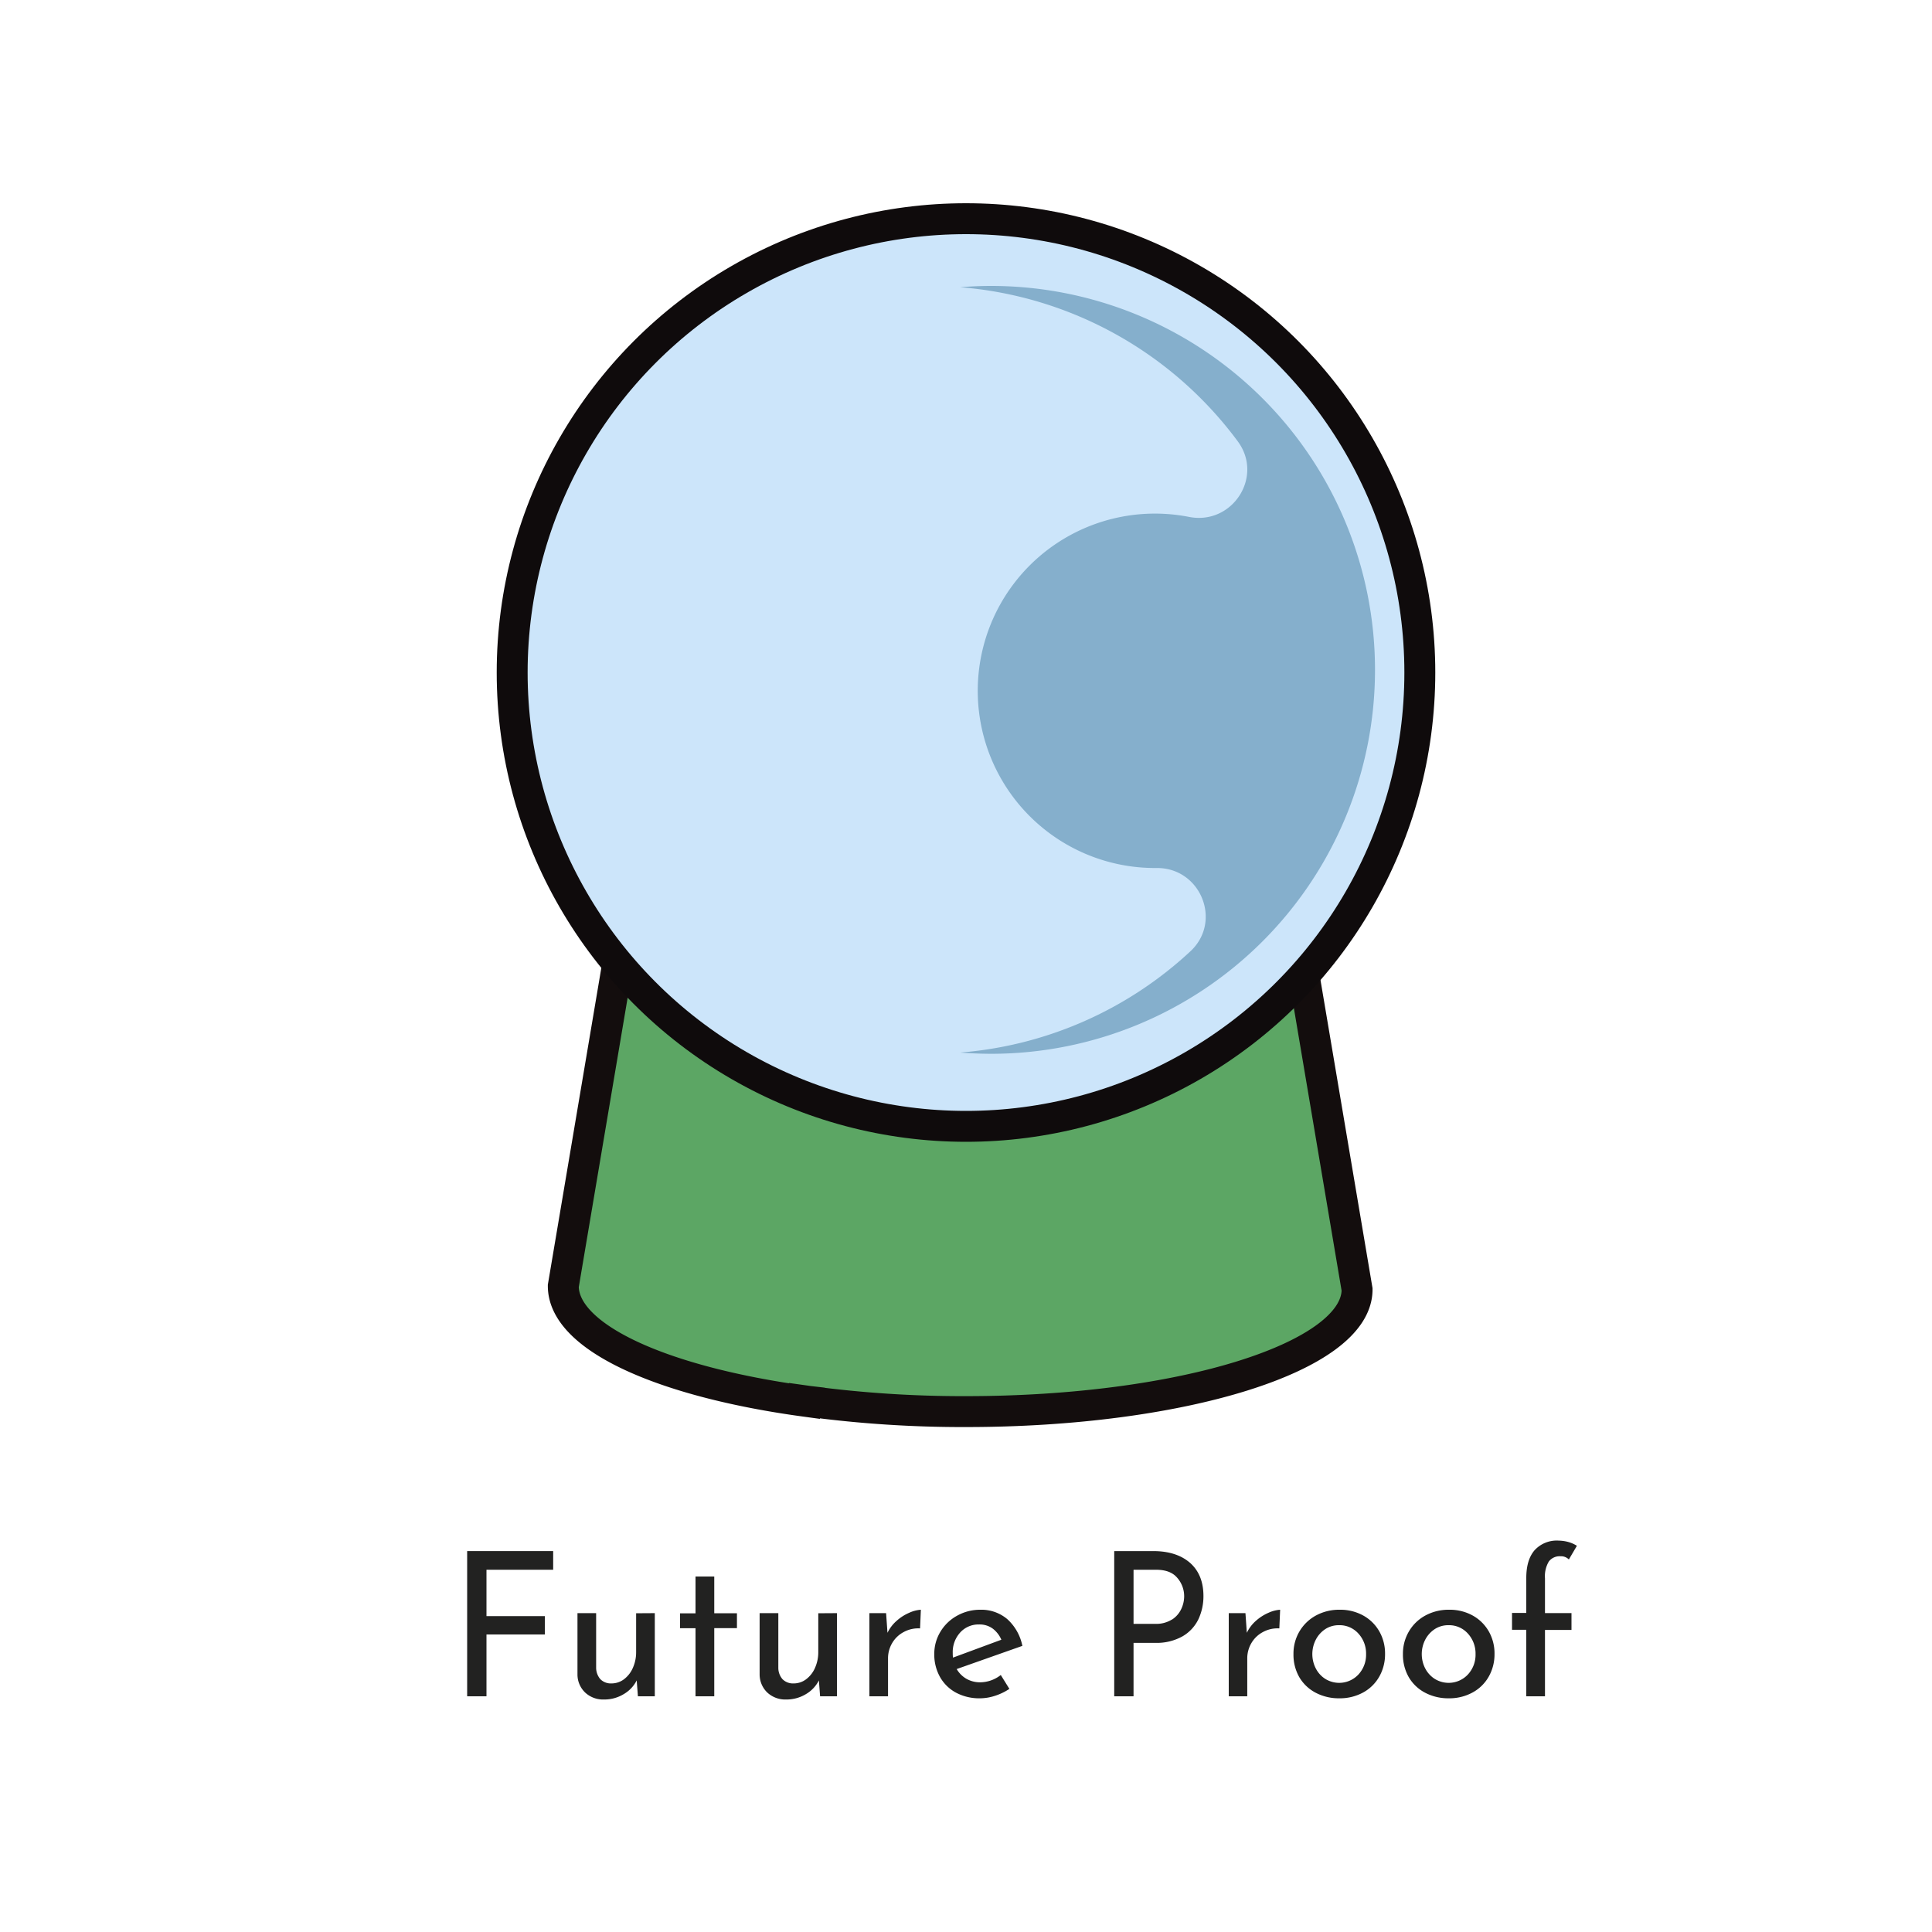 <svg id="Layer_1" data-name="Layer 1" xmlns="http://www.w3.org/2000/svg" viewBox="0 0 500 500"><defs><style>.cls-1{fill:#5ca664;}.cls-2{fill:none;stroke:#130d0d;stroke-linecap:round;}.cls-2,.cls-3{stroke-miterlimit:10;stroke-width:8px;}.cls-3{fill:#cce5fa;stroke:#0f0b0c;}.cls-4{fill:#85afcc;}.cls-5{fill:#222221;}</style></defs><title>logos-1</title><path class="cls-1" d="M337.48,252.42H214.73l-.37-3.24H159.9l-14.12,83.64c0,13.32,25.66,24.78,62.41,29.8v-.11c.43.06.84.13,1.27.18A299.57,299.57,0,0,0,250,365.32c55.89,0,101.21-14.15,101.21-31.6Z"/><path class="cls-2" d="M337.48,252.42H214.73l-.37-3.24H159.9l-14.12,83.64c0,13.32,25.66,24.78,62.41,29.8v-.11c.43.06.84.13,1.27.18A299.57,299.57,0,0,0,250,365.32c55.89,0,101.21-14.15,101.21-31.6Z"/><circle class="cls-3" cx="250" cy="174.05" r="117.45"/><path class="cls-4" d="M256.49,74c-2.69,0-5.36.12-8,.33a99.21,99.21,0,0,1,71.83,39.87c6.8,9.16-1.38,21.76-12.58,19.58a45.86,45.86,0,1,0-8.81,90.86h.41c11.39-.1,17.07,13.82,8.72,21.57a99,99,0,0,1-59.57,26.19q4,.31,8,.32a99.36,99.36,0,0,0,0-198.72Z"/><path class="cls-5" d="M143.16,401.42v4.83H125.9v12H141V423H125.9v16h-5V401.42Z"/><path class="cls-5" d="M169.46,417.48V439h-4.37l-.31-4.11a8.61,8.61,0,0,1-3.38,3.56,9.65,9.65,0,0,1-5.09,1.38,6.8,6.8,0,0,1-4.86-1.79,6.45,6.45,0,0,1-2-4.66v-15.9h4.83v14.19a4.56,4.56,0,0,0,1.07,2.88,3.81,3.81,0,0,0,2.88,1.12,5.37,5.37,0,0,0,3.23-1.06,7.3,7.3,0,0,0,2.31-2.94,9.89,9.89,0,0,0,.86-4.16v-10Z"/><path class="cls-5" d="M184.85,408v9.51h5.87v3.85h-5.87V439H180V421.38h-4v-3.85h4V408Z"/><path class="cls-5" d="M216.6,417.48V439h-4.36l-.31-4.11a8.68,8.68,0,0,1-3.38,3.56,9.71,9.71,0,0,1-5.1,1.38,6.83,6.83,0,0,1-4.86-1.79,6.49,6.49,0,0,1-2-4.66v-15.9h4.84v14.19a4.5,4.5,0,0,0,1.06,2.88,3.82,3.82,0,0,0,2.89,1.12,5.34,5.34,0,0,0,3.22-1.06,7.3,7.3,0,0,0,2.31-2.94,9.89,9.89,0,0,0,.86-4.16v-10Z"/><path class="cls-5" d="M232.07,419.45a11.74,11.74,0,0,1,3.25-2.07,8.54,8.54,0,0,1,3-.78l-.21,4.83a7.81,7.81,0,0,0-4.23.94,7.48,7.48,0,0,0-3,2.88,7.72,7.72,0,0,0-1.06,3.92V439H225V417.48h4.32l.36,5.09A9.72,9.72,0,0,1,232.07,419.45Z"/><path class="cls-5" d="M259,433.49l2.23,3.59a14.86,14.86,0,0,1-3.72,1.79,12.56,12.56,0,0,1-3.87.65,12.79,12.79,0,0,1-6.26-1.48,10.39,10.39,0,0,1-4.13-4.08,11.84,11.84,0,0,1-1.46-5.88,11,11,0,0,1,1.59-5.79,11.42,11.42,0,0,1,4.34-4.16,12.18,12.18,0,0,1,6-1.53,10.37,10.37,0,0,1,7,2.46,12.69,12.69,0,0,1,3.87,6.89l-17,6a6.92,6.92,0,0,0,2.52,2.52,7.11,7.11,0,0,0,3.62.91A8.76,8.76,0,0,0,259,433.49Zm-10.5-11a7.47,7.47,0,0,0-1.93,5.3,9.07,9.07,0,0,0,.06,1.2l12.52-4.63a7.1,7.1,0,0,0-2.21-2.86,5.74,5.74,0,0,0-3.56-1.09A6.38,6.38,0,0,0,248.47,422.52Z"/><path class="cls-5" d="M308,404.48q3.45,3.07,3.45,8.58a14,14,0,0,1-1.27,5.93,10.25,10.25,0,0,1-4.11,4.47,13.63,13.63,0,0,1-7.14,1.71h-5.57V439h-5V401.42h10.08Q304.5,401.42,308,404.48Zm-4.68,14.66a6.57,6.57,0,0,0,2.41-2.78,7.76,7.76,0,0,0,.73-3.19,7.24,7.24,0,0,0-1.77-4.81c-1.17-1.41-3-2.11-5.5-2.11h-5.83v14h5.57A7.64,7.64,0,0,0,303.28,419.14Z"/><path class="cls-5" d="M325.05,419.45a12,12,0,0,1,3.25-2.07,8.64,8.64,0,0,1,3-.78l-.21,4.83a7.87,7.87,0,0,0-4.24.94,7.52,7.52,0,0,0-3,2.88,7.72,7.72,0,0,0-1.06,3.92V439H318V417.48h4.32l.36,5.09A9.69,9.69,0,0,1,325.05,419.45Z"/><path class="cls-5" d="M336.28,422.24a11.11,11.11,0,0,1,4.27-4.14,12.53,12.53,0,0,1,6.15-1.5,12.27,12.27,0,0,1,6.11,1.5,10.81,10.81,0,0,1,4.16,4.11,11.5,11.5,0,0,1,1.48,5.82,11.67,11.67,0,0,1-1.48,5.85,10.64,10.64,0,0,1-4.18,4.13,12.58,12.58,0,0,1-6.19,1.51,12.84,12.84,0,0,1-6.08-1.43,10.61,10.61,0,0,1-4.24-4,11.65,11.65,0,0,1-1.53-6A11.29,11.29,0,0,1,336.28,422.24Zm4.27,9.59a6.9,6.9,0,0,0,2.49,2.7,6.82,6.82,0,0,0,8.5-1.15,7.51,7.51,0,0,0,2-5.3,7.64,7.64,0,0,0-2-5.33,6.5,6.5,0,0,0-5-2.15,6.4,6.4,0,0,0-3.54,1,7.29,7.29,0,0,0-2.46,2.73,8.16,8.16,0,0,0,0,7.49Z"/><path class="cls-5" d="M364.61,422.24a11,11,0,0,1,4.26-4.14,12.6,12.6,0,0,1,6.16-1.5,12.29,12.29,0,0,1,6.11,1.5,10.88,10.88,0,0,1,4.16,4.11,11.5,11.5,0,0,1,1.48,5.82,11.67,11.67,0,0,1-1.48,5.85,10.6,10.6,0,0,1-4.19,4.13,12.52,12.52,0,0,1-6.18,1.51,12.84,12.84,0,0,1-6.08-1.43,10.55,10.55,0,0,1-4.24-4,11.65,11.65,0,0,1-1.53-6A11.29,11.29,0,0,1,364.61,422.24Zm4.26,9.59a7,7,0,0,0,2.5,2.7,6.82,6.82,0,0,0,8.5-1.15,7.51,7.51,0,0,0,2-5.3,7.64,7.64,0,0,0-2-5.33,6.5,6.5,0,0,0-5-2.15,6.4,6.4,0,0,0-3.54,1,7.32,7.32,0,0,0-2.47,2.73,8.16,8.16,0,0,0,0,7.49Z"/><path class="cls-5" d="M395,421.79h-3.69v-4.36H395v-9.05q0-4.68,2.14-7.17a7.76,7.76,0,0,1,6.23-2.5,10.08,10.08,0,0,1,2.45.34,8.41,8.41,0,0,1,2.28,1l-2.08,3.54a2.85,2.85,0,0,0-2.18-.83,3.51,3.51,0,0,0-3,1.35,7.41,7.41,0,0,0-1,4.36v9h6.86v4.36h-6.86V439H395Z"/></svg>